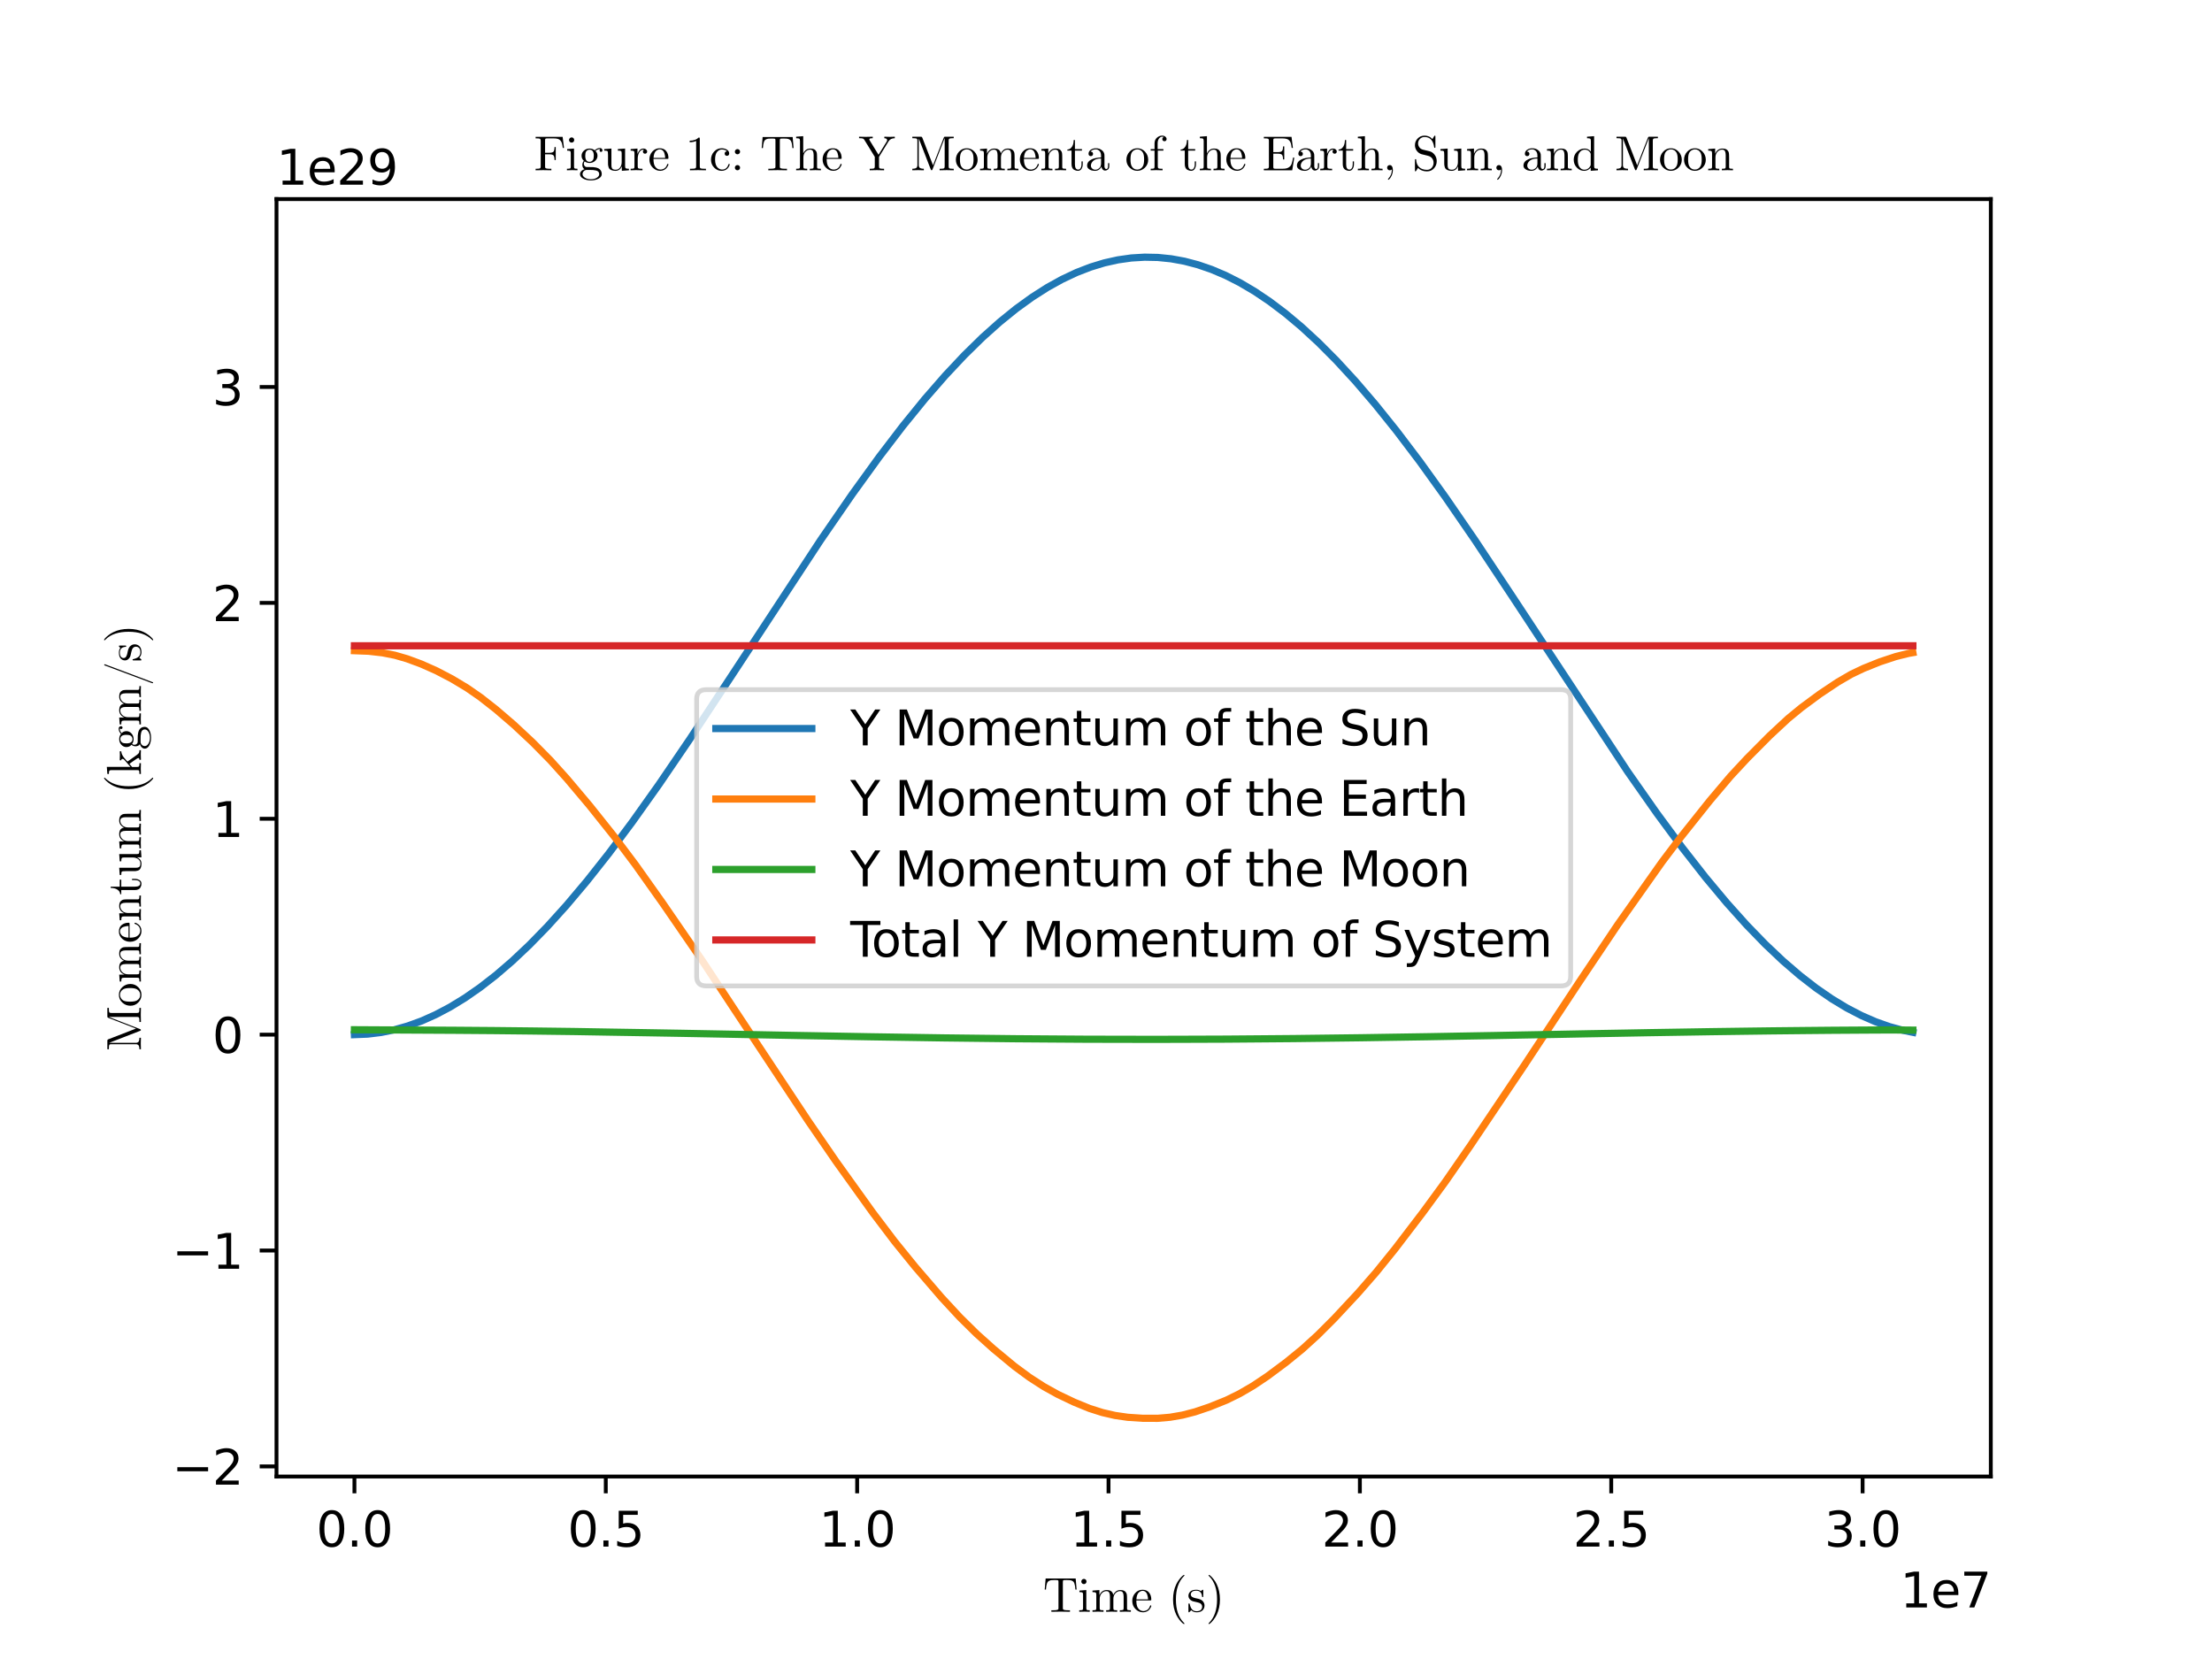<?xml version="1.0" encoding="utf-8" standalone="no"?>
<!DOCTYPE svg PUBLIC "-//W3C//DTD SVG 1.1//EN"
  "http://www.w3.org/Graphics/SVG/1.1/DTD/svg11.dtd">
<svg xmlns:xlink="http://www.w3.org/1999/xlink" width="460.8pt" height="345.6pt" viewBox="0 0 460.8 345.6" xmlns="http://www.w3.org/2000/svg" version="1.1">
 <defs>
  <style type="text/css">*{stroke-linejoin: round; stroke-linecap: butt}</style>
 </defs>
 <g id="figure_1">
  <g id="patch_1">
   <path d="M 0 345.6 
L 460.8 345.6 
L 460.8 0 
L 0 0 
z
" style="fill: #ffffff"/>
  </g>
  <g id="axes_1">
   <g id="patch_2">
    <path d="M 57.6 307.584 
L 414.72 307.584 
L 414.72 41.472 
L 57.6 41.472 
z
" style="fill: #ffffff"/>
   </g>
   <g id="matplotlib.axis_1">
    <g id="xtick_1">
     <g id="line2d_1">
      <defs>
       <path id="me04547df50" d="M 0 0 
L 0 3.5 
" style="stroke: #000000; stroke-width: 0.8"/>
      </defs>
      <g>
       <use xlink:href="#me04547df50" x="73.833" y="307.584" style="stroke: #000000; stroke-width: 0.8"/>
      </g>
     </g>
     <g id="text_1">
      <!-- 0.0 -->
      <g transform="translate(65.881 322.182) scale(0.1 -0.1)">
       <defs>
        <path id="DejaVuSans-30" d="M 2034 4250 
Q 1547 4250 1301 3770 
Q 1056 3291 1056 2328 
Q 1056 1369 1301 889 
Q 1547 409 2034 409 
Q 2525 409 2770 889 
Q 3016 1369 3016 2328 
Q 3016 3291 2770 3770 
Q 2525 4250 2034 4250 
z
M 2034 4750 
Q 2819 4750 3233 4129 
Q 3647 3509 3647 2328 
Q 3647 1150 3233 529 
Q 2819 -91 2034 -91 
Q 1250 -91 836 529 
Q 422 1150 422 2328 
Q 422 3509 836 4129 
Q 1250 4750 2034 4750 
z
" transform="scale(0.016)"/>
        <path id="DejaVuSans-2e" d="M 684 794 
L 1344 794 
L 1344 0 
L 684 0 
L 684 794 
z
" transform="scale(0.016)"/>
       </defs>
       <use xlink:href="#DejaVuSans-30"/>
       <use xlink:href="#DejaVuSans-2e" x="63.623"/>
       <use xlink:href="#DejaVuSans-30" x="95.41"/>
      </g>
     </g>
    </g>
    <g id="xtick_2">
     <g id="line2d_2">
      <g>
       <use xlink:href="#me04547df50" x="126.196" y="307.584" style="stroke: #000000; stroke-width: 0.8"/>
      </g>
     </g>
     <g id="text_2">
      <!-- 0.5 -->
      <g transform="translate(118.245 322.182) scale(0.1 -0.1)">
       <defs>
        <path id="DejaVuSans-35" d="M 691 4666 
L 3169 4666 
L 3169 4134 
L 1269 4134 
L 1269 2991 
Q 1406 3038 1543 3061 
Q 1681 3084 1819 3084 
Q 2600 3084 3056 2656 
Q 3513 2228 3513 1497 
Q 3513 744 3044 326 
Q 2575 -91 1722 -91 
Q 1428 -91 1123 -41 
Q 819 9 494 109 
L 494 744 
Q 775 591 1075 516 
Q 1375 441 1709 441 
Q 2250 441 2565 725 
Q 2881 1009 2881 1497 
Q 2881 1984 2565 2268 
Q 2250 2553 1709 2553 
Q 1456 2553 1204 2497 
Q 953 2441 691 2322 
L 691 4666 
z
" transform="scale(0.016)"/>
       </defs>
       <use xlink:href="#DejaVuSans-30"/>
       <use xlink:href="#DejaVuSans-2e" x="63.623"/>
       <use xlink:href="#DejaVuSans-35" x="95.41"/>
      </g>
     </g>
    </g>
    <g id="xtick_3">
     <g id="line2d_3">
      <g>
       <use xlink:href="#me04547df50" x="178.56" y="307.584" style="stroke: #000000; stroke-width: 0.8"/>
      </g>
     </g>
     <g id="text_3">
      <!-- 1.0 -->
      <g transform="translate(170.608 322.182) scale(0.1 -0.1)">
       <defs>
        <path id="DejaVuSans-31" d="M 794 531 
L 1825 531 
L 1825 4091 
L 703 3866 
L 703 4441 
L 1819 4666 
L 2450 4666 
L 2450 531 
L 3481 531 
L 3481 0 
L 794 0 
L 794 531 
z
" transform="scale(0.016)"/>
       </defs>
       <use xlink:href="#DejaVuSans-31"/>
       <use xlink:href="#DejaVuSans-2e" x="63.623"/>
       <use xlink:href="#DejaVuSans-30" x="95.41"/>
      </g>
     </g>
    </g>
    <g id="xtick_4">
     <g id="line2d_4">
      <g>
       <use xlink:href="#me04547df50" x="230.924" y="307.584" style="stroke: #000000; stroke-width: 0.8"/>
      </g>
     </g>
     <g id="text_4">
      <!-- 1.5 -->
      <g transform="translate(222.972 322.182) scale(0.1 -0.1)">
       <use xlink:href="#DejaVuSans-31"/>
       <use xlink:href="#DejaVuSans-2e" x="63.623"/>
       <use xlink:href="#DejaVuSans-35" x="95.41"/>
      </g>
     </g>
    </g>
    <g id="xtick_5">
     <g id="line2d_5">
      <g>
       <use xlink:href="#me04547df50" x="283.287" y="307.584" style="stroke: #000000; stroke-width: 0.8"/>
      </g>
     </g>
     <g id="text_5">
      <!-- 2.0 -->
      <g transform="translate(275.336 322.182) scale(0.1 -0.1)">
       <defs>
        <path id="DejaVuSans-32" d="M 1228 531 
L 3431 531 
L 3431 0 
L 469 0 
L 469 531 
Q 828 903 1448 1529 
Q 2069 2156 2228 2338 
Q 2531 2678 2651 2914 
Q 2772 3150 2772 3378 
Q 2772 3750 2511 3984 
Q 2250 4219 1831 4219 
Q 1534 4219 1204 4116 
Q 875 4013 500 3803 
L 500 4441 
Q 881 4594 1212 4672 
Q 1544 4750 1819 4750 
Q 2544 4750 2975 4387 
Q 3406 4025 3406 3419 
Q 3406 3131 3298 2873 
Q 3191 2616 2906 2266 
Q 2828 2175 2409 1742 
Q 1991 1309 1228 531 
z
" transform="scale(0.016)"/>
       </defs>
       <use xlink:href="#DejaVuSans-32"/>
       <use xlink:href="#DejaVuSans-2e" x="63.623"/>
       <use xlink:href="#DejaVuSans-30" x="95.41"/>
      </g>
     </g>
    </g>
    <g id="xtick_6">
     <g id="line2d_6">
      <g>
       <use xlink:href="#me04547df50" x="335.651" y="307.584" style="stroke: #000000; stroke-width: 0.8"/>
      </g>
     </g>
     <g id="text_6">
      <!-- 2.5 -->
      <g transform="translate(327.699 322.182) scale(0.1 -0.1)">
       <use xlink:href="#DejaVuSans-32"/>
       <use xlink:href="#DejaVuSans-2e" x="63.623"/>
       <use xlink:href="#DejaVuSans-35" x="95.41"/>
      </g>
     </g>
    </g>
    <g id="xtick_7">
     <g id="line2d_7">
      <g>
       <use xlink:href="#me04547df50" x="388.015" y="307.584" style="stroke: #000000; stroke-width: 0.8"/>
      </g>
     </g>
     <g id="text_7">
      <!-- 3.0 -->
      <g transform="translate(380.063 322.182) scale(0.1 -0.1)">
       <defs>
        <path id="DejaVuSans-33" d="M 2597 2516 
Q 3050 2419 3304 2112 
Q 3559 1806 3559 1356 
Q 3559 666 3084 287 
Q 2609 -91 1734 -91 
Q 1441 -91 1130 -33 
Q 819 25 488 141 
L 488 750 
Q 750 597 1062 519 
Q 1375 441 1716 441 
Q 2309 441 2620 675 
Q 2931 909 2931 1356 
Q 2931 1769 2642 2001 
Q 2353 2234 1838 2234 
L 1294 2234 
L 1294 2753 
L 1863 2753 
Q 2328 2753 2575 2939 
Q 2822 3125 2822 3475 
Q 2822 3834 2567 4026 
Q 2313 4219 1838 4219 
Q 1578 4219 1281 4162 
Q 984 4106 628 3988 
L 628 4550 
Q 988 4650 1302 4700 
Q 1616 4750 1894 4750 
Q 2613 4750 3031 4423 
Q 3450 4097 3450 3541 
Q 3450 3153 3228 2886 
Q 3006 2619 2597 2516 
z
" transform="scale(0.016)"/>
       </defs>
       <use xlink:href="#DejaVuSans-33"/>
       <use xlink:href="#DejaVuSans-2e" x="63.623"/>
       <use xlink:href="#DejaVuSans-30" x="95.41"/>
      </g>
     </g>
    </g>
    <g id="text_8">
     <!-- Time (s) -->
     <g transform="translate(217.265 335.762) scale(0.1 -0.1)">
      <defs>
       <path id="CMUSerif-Roman-54" d="M 230 2893 
L 352 4333 
L 4262 4333 
L 4384 2893 
L 4224 2893 
Q 4198 3181 4176 3347 
Q 4154 3514 4099 3670 
Q 4045 3827 3977 3904 
Q 3910 3981 3782 4041 
Q 3654 4102 3488 4118 
Q 3322 4134 3072 4134 
Q 2778 4134 2707 4122 
Q 2630 4102 2611 4048 
Q 2592 3994 2592 3878 
L 2592 506 
Q 2592 378 2617 326 
Q 2643 275 2790 236 
Q 2938 198 3264 198 
L 3520 198 
L 3520 0 
Q 3258 19 2304 19 
Q 1357 19 1094 0 
L 1094 198 
L 1350 198 
Q 1677 198 1824 236 
Q 1971 275 1996 326 
Q 2022 378 2022 506 
L 2022 3878 
Q 2022 3968 2016 4006 
Q 2010 4045 1981 4077 
Q 1952 4109 1888 4121 
Q 1824 4134 1542 4134 
Q 1293 4134 1126 4118 
Q 960 4102 832 4041 
Q 704 3981 637 3904 
Q 570 3827 515 3670 
Q 461 3514 438 3347 
Q 416 3181 390 2893 
L 230 2893 
z
" transform="scale(0.016)"/>
       <path id="CMUSerif-Roman-69" d="M 211 0 
L 211 198 
Q 550 198 630 240 
Q 710 282 710 486 
L 710 2208 
Q 710 2445 630 2502 
Q 550 2560 237 2560 
L 237 2758 
L 1133 2829 
L 1133 480 
Q 1133 288 1200 243 
Q 1267 198 1581 198 
L 1581 0 
Q 928 19 915 19 
Q 826 19 211 0 
z
M 480 3942 
Q 480 4070 579 4176 
Q 678 4282 819 4282 
Q 960 4282 1059 4186 
Q 1158 4090 1158 3942 
Q 1158 3795 1059 3699 
Q 960 3603 819 3603 
Q 672 3603 576 3705 
Q 480 3808 480 3942 
z
" transform="scale(0.016)"/>
       <path id="CMUSerif-Roman-6d" d="M 205 0 
L 205 198 
Q 544 198 624 240 
Q 704 282 704 486 
L 704 2202 
Q 704 2438 621 2499 
Q 538 2560 205 2560 
L 205 2758 
L 1107 2829 
L 1107 2157 
Q 1408 2829 2054 2829 
Q 2803 2829 2906 2202 
Q 3014 2445 3244 2637 
Q 3475 2829 3834 2829 
Q 4314 2829 4506 2592 
Q 4646 2432 4675 2253 
Q 4704 2074 4704 1613 
L 4704 390 
Q 4710 256 4812 227 
Q 4915 198 5203 198 
L 5203 0 
Q 4550 19 4486 19 
Q 4435 19 3763 0 
L 3763 198 
Q 4102 198 4182 240 
Q 4262 282 4262 486 
L 4262 1978 
Q 4262 2304 4163 2496 
Q 4064 2688 3789 2688 
Q 3456 2688 3190 2409 
Q 2925 2131 2925 1664 
L 2925 486 
Q 2925 282 3005 240 
Q 3085 198 3424 198 
L 3424 0 
Q 2771 19 2707 19 
Q 2656 19 1984 0 
L 1984 198 
Q 2323 198 2403 240 
Q 2483 282 2483 486 
L 2483 1978 
Q 2483 2304 2384 2496 
Q 2285 2688 2010 2688 
Q 1677 2688 1411 2409 
Q 1146 2131 1146 1664 
L 1146 486 
Q 1146 282 1226 240 
Q 1306 198 1645 198 
L 1645 0 
Q 992 19 928 19 
Q 877 19 205 0 
z
" transform="scale(0.016)"/>
       <path id="CMUSerif-Roman-65" d="M 179 1408 
Q 179 2010 566 2438 
Q 954 2867 1510 2867 
Q 2074 2867 2365 2502 
Q 2656 2138 2656 1613 
Q 2656 1517 2630 1497 
Q 2605 1478 2496 1478 
L 710 1478 
Q 710 826 902 518 
Q 1171 90 1626 90 
Q 1690 90 1763 102 
Q 1837 115 1990 169 
Q 2144 224 2278 371 
Q 2413 518 2490 749 
Q 2509 838 2573 838 
Q 2656 838 2656 762 
Q 2656 704 2595 579 
Q 2534 454 2419 304 
Q 2304 154 2080 42 
Q 1856 -70 1587 -70 
Q 1024 -70 601 355 
Q 179 781 179 1408 
z
M 717 1613 
L 2234 1613 
Q 2234 1747 2211 1897 
Q 2189 2048 2121 2256 
Q 2054 2464 1897 2595 
Q 1741 2726 1510 2726 
Q 1408 2726 1296 2681 
Q 1184 2637 1049 2531 
Q 915 2426 822 2186 
Q 730 1946 717 1613 
z
" transform="scale(0.016)"/>
       <path id="CMUSerif-Roman-20" transform="scale(0.016)"/>
       <path id="CMUSerif-Roman-28" d="M 634 1600 
Q 634 2682 1037 3552 
Q 1210 3917 1450 4224 
Q 1690 4531 1850 4665 
Q 2010 4800 2054 4800 
Q 2118 4800 2118 4736 
Q 2118 4704 2035 4627 
Q 1005 3578 1005 1600 
Q 1005 -384 2010 -1395 
Q 2118 -1504 2118 -1536 
Q 2118 -1600 2054 -1600 
Q 2010 -1600 1856 -1472 
Q 1702 -1344 1465 -1049 
Q 1229 -755 1056 -397 
Q 634 474 634 1600 
z
" transform="scale(0.016)"/>
       <path id="CMUSerif-Roman-73" d="M 211 83 
L 211 928 
Q 211 998 214 1024 
Q 218 1050 237 1069 
Q 256 1088 294 1088 
Q 339 1088 355 1069 
Q 371 1050 384 979 
Q 480 538 688 304 
Q 896 70 1274 70 
Q 1632 70 1814 230 
Q 1997 390 1997 653 
Q 1997 1120 1331 1242 
Q 947 1318 787 1369 
Q 627 1421 486 1536 
Q 211 1760 211 2080 
Q 211 2400 454 2633 
Q 698 2867 1235 2867 
Q 1594 2867 1837 2688 
Q 1907 2746 1946 2790 
Q 2029 2867 2074 2867 
Q 2125 2867 2134 2835 
Q 2144 2803 2144 2714 
L 2144 2067 
Q 2144 1997 2141 1971 
Q 2138 1946 2118 1930 
Q 2099 1914 2061 1914 
Q 1990 1914 1984 1971 
Q 1933 2746 1235 2746 
Q 858 2746 688 2602 
Q 518 2458 518 2259 
Q 518 2150 569 2067 
Q 621 1984 688 1936 
Q 755 1888 880 1843 
Q 1005 1798 1081 1782 
Q 1158 1766 1306 1734 
Q 1818 1638 2035 1427 
Q 2304 1158 2304 819 
Q 2304 442 2048 186 
Q 1792 -70 1274 -70 
Q 858 -70 570 205 
Q 531 166 502 134 
Q 474 102 464 89 
Q 454 77 451 70 
Q 448 64 442 58 
Q 314 -70 282 -70 
Q 230 -70 220 -38 
Q 211 -6 211 83 
z
" transform="scale(0.016)"/>
       <path id="CMUSerif-Roman-29" d="M 365 -1536 
Q 365 -1504 448 -1427 
Q 1478 -378 1478 1600 
Q 1478 3584 486 4589 
Q 365 4704 365 4736 
Q 365 4800 429 4800 
Q 474 4800 627 4672 
Q 781 4544 1017 4249 
Q 1254 3955 1427 3597 
Q 1850 2726 1850 1600 
Q 1850 518 1446 -352 
Q 1274 -717 1034 -1024 
Q 794 -1331 634 -1465 
Q 474 -1600 429 -1600 
Q 365 -1600 365 -1536 
z
" transform="scale(0.016)"/>
      </defs>
      <use xlink:href="#CMUSerif-Roman-54"/>
      <use xlink:href="#CMUSerif-Roman-69" x="72.2"/>
      <use xlink:href="#CMUSerif-Roman-6d" x="99.9"/>
      <use xlink:href="#CMUSerif-Roman-65" x="183.2"/>
      <use xlink:href="#CMUSerif-Roman-20" x="227.6"/>
      <use xlink:href="#CMUSerif-Roman-28" x="260.9"/>
      <use xlink:href="#CMUSerif-Roman-73" x="299.7"/>
      <use xlink:href="#CMUSerif-Roman-29" x="339.1"/>
     </g>
    </g>
    <g id="text_9">
     <!-- 1e7 -->
     <g transform="translate(395.842 334.861) scale(0.1 -0.1)">
      <defs>
       <path id="DejaVuSans-65" d="M 3597 1894 
L 3597 1613 
L 953 1613 
Q 991 1019 1311 708 
Q 1631 397 2203 397 
Q 2534 397 2845 478 
Q 3156 559 3463 722 
L 3463 178 
Q 3153 47 2828 -22 
Q 2503 -91 2169 -91 
Q 1331 -91 842 396 
Q 353 884 353 1716 
Q 353 2575 817 3079 
Q 1281 3584 2069 3584 
Q 2775 3584 3186 3129 
Q 3597 2675 3597 1894 
z
M 3022 2063 
Q 3016 2534 2758 2815 
Q 2500 3097 2075 3097 
Q 1594 3097 1305 2825 
Q 1016 2553 972 2059 
L 3022 2063 
z
" transform="scale(0.016)"/>
       <path id="DejaVuSans-37" d="M 525 4666 
L 3525 4666 
L 3525 4397 
L 1831 0 
L 1172 0 
L 2766 4134 
L 525 4134 
L 525 4666 
z
" transform="scale(0.016)"/>
      </defs>
      <use xlink:href="#DejaVuSans-31"/>
      <use xlink:href="#DejaVuSans-65" x="63.623"/>
      <use xlink:href="#DejaVuSans-37" x="125.146"/>
     </g>
    </g>
   </g>
   <g id="matplotlib.axis_2">
    <g id="ytick_1">
     <g id="line2d_8">
      <defs>
       <path id="m151d574f1a" d="M 0 0 
L -3.5 0 
" style="stroke: #000000; stroke-width: 0.8"/>
      </defs>
      <g>
       <use xlink:href="#m151d574f1a" x="57.6" y="305.479" style="stroke: #000000; stroke-width: 0.8"/>
      </g>
     </g>
     <g id="text_10">
      <!-- −2 -->
      <g transform="translate(35.858 309.278) scale(0.1 -0.1)">
       <defs>
        <path id="DejaVuSans-2212" d="M 678 2272 
L 4684 2272 
L 4684 1741 
L 678 1741 
L 678 2272 
z
" transform="scale(0.016)"/>
       </defs>
       <use xlink:href="#DejaVuSans-2212"/>
       <use xlink:href="#DejaVuSans-32" x="83.789"/>
      </g>
     </g>
    </g>
    <g id="ytick_2">
     <g id="line2d_9">
      <g>
       <use xlink:href="#m151d574f1a" x="57.6" y="260.506" style="stroke: #000000; stroke-width: 0.8"/>
      </g>
     </g>
     <g id="text_11">
      <!-- −1 -->
      <g transform="translate(35.858 264.305) scale(0.1 -0.1)">
       <use xlink:href="#DejaVuSans-2212"/>
       <use xlink:href="#DejaVuSans-31" x="83.789"/>
      </g>
     </g>
    </g>
    <g id="ytick_3">
     <g id="line2d_10">
      <g>
       <use xlink:href="#m151d574f1a" x="57.6" y="215.533" style="stroke: #000000; stroke-width: 0.8"/>
      </g>
     </g>
     <g id="text_12">
      <!-- 0 -->
      <g transform="translate(44.237 219.333) scale(0.1 -0.1)">
       <use xlink:href="#DejaVuSans-30"/>
      </g>
     </g>
    </g>
    <g id="ytick_4">
     <g id="line2d_11">
      <g>
       <use xlink:href="#m151d574f1a" x="57.6" y="170.56" style="stroke: #000000; stroke-width: 0.8"/>
      </g>
     </g>
     <g id="text_13">
      <!-- 1 -->
      <g transform="translate(44.237 174.36) scale(0.1 -0.1)">
       <use xlink:href="#DejaVuSans-31"/>
      </g>
     </g>
    </g>
    <g id="ytick_5">
     <g id="line2d_12">
      <g>
       <use xlink:href="#m151d574f1a" x="57.6" y="125.587" style="stroke: #000000; stroke-width: 0.8"/>
      </g>
     </g>
     <g id="text_14">
      <!-- 2 -->
      <g transform="translate(44.237 129.387) scale(0.1 -0.1)">
       <use xlink:href="#DejaVuSans-32"/>
      </g>
     </g>
    </g>
    <g id="ytick_6">
     <g id="line2d_13">
      <g>
       <use xlink:href="#m151d574f1a" x="57.6" y="80.615" style="stroke: #000000; stroke-width: 0.8"/>
      </g>
     </g>
     <g id="text_15">
      <!-- 3 -->
      <g transform="translate(44.237 84.414) scale(0.1 -0.1)">
       <use xlink:href="#DejaVuSans-33"/>
      </g>
     </g>
    </g>
    <g id="text_16">
     <!-- Momentum (kgm/s) -->
     <g transform="translate(29.358 218.962) rotate(-90) scale(0.1 -0.1)">
      <defs>
       <path id="CMUSerif-Roman-4d" d="M 237 0 
L 237 198 
Q 467 198 614 243 
Q 762 288 816 374 
Q 870 461 883 518 
Q 896 576 896 672 
L 896 3872 
Q 896 4058 816 4115 
Q 736 4173 390 4173 
L 237 4173 
L 237 4371 
L 1318 4371 
Q 1434 4371 1466 4352 
Q 1498 4333 1542 4230 
L 2931 646 
L 4333 4250 
Q 4365 4339 4393 4355 
Q 4422 4371 4544 4371 
L 5626 4371 
L 5626 4173 
L 5472 4173 
Q 5126 4173 5046 4115 
Q 4966 4058 4966 3872 
L 4966 499 
Q 4966 314 5046 256 
Q 5126 198 5472 198 
L 5626 198 
L 5626 0 
Q 5389 19 4710 19 
Q 4026 19 3789 0 
L 3789 198 
L 3942 198 
Q 4288 198 4368 256 
Q 4448 314 4448 499 
L 4448 4173 
L 4442 4173 
L 2867 122 
Q 2822 0 2752 0 
Q 2675 0 2624 141 
L 1082 4122 
L 1075 4122 
L 1075 672 
Q 1075 576 1088 518 
Q 1101 461 1155 374 
Q 1210 288 1357 243 
Q 1504 198 1734 198 
L 1734 0 
Q 1062 19 985 19 
Q 909 19 237 0 
z
" transform="scale(0.016)"/>
       <path id="CMUSerif-Roman-6f" d="M 601 346 
Q 179 762 179 1370 
Q 179 1978 592 2422 
Q 1005 2867 1600 2867 
Q 2182 2867 2598 2425 
Q 3014 1984 3014 1370 
Q 3014 768 2595 349 
Q 2176 -70 1594 -70 
Q 1024 -70 601 346 
z
M 710 1421 
Q 710 800 870 518 
Q 1120 90 1600 90 
Q 1837 90 2035 218 
Q 2234 346 2342 563 
Q 2483 845 2483 1421 
Q 2483 2035 2317 2310 
Q 2067 2726 1594 2726 
Q 1389 2726 1187 2617 
Q 986 2509 864 2298 
Q 710 2016 710 1421 
z
" transform="scale(0.016)"/>
       <path id="CMUSerif-Roman-6e" d="M 205 0 
L 205 198 
Q 544 198 624 240 
Q 704 282 704 486 
L 704 2202 
Q 704 2438 621 2499 
Q 538 2560 205 2560 
L 205 2758 
L 1107 2829 
L 1107 2157 
Q 1408 2829 2054 2829 
Q 2534 2829 2726 2592 
Q 2867 2432 2896 2253 
Q 2925 2074 2925 1613 
L 2925 390 
Q 2931 256 3033 227 
Q 3136 198 3424 198 
L 3424 0 
Q 2771 19 2707 19 
Q 2656 19 1984 0 
L 1984 198 
Q 2323 198 2403 240 
Q 2483 282 2483 486 
L 2483 1978 
Q 2483 2304 2384 2496 
Q 2285 2688 2010 2688 
Q 1677 2688 1411 2409 
Q 1146 2131 1146 1664 
L 1146 486 
Q 1146 282 1226 240 
Q 1306 198 1645 198 
L 1645 0 
Q 992 19 928 19 
Q 877 19 205 0 
z
" transform="scale(0.016)"/>
       <path id="CMUSerif-Roman-74" d="M 122 2560 
L 122 2701 
Q 416 2714 611 2922 
Q 806 3130 873 3386 
Q 941 3642 947 3936 
L 1107 3936 
L 1107 2758 
L 2022 2758 
L 2022 2560 
L 1107 2560 
L 1107 781 
Q 1107 90 1536 90 
Q 1722 90 1843 278 
Q 1965 467 1965 806 
L 1965 1158 
L 2125 1158 
L 2125 794 
Q 2125 448 1965 189 
Q 1805 -70 1491 -70 
Q 1376 -70 1261 -41 
Q 1146 -13 998 64 
Q 851 141 758 329 
Q 666 518 666 794 
L 666 2560 
L 122 2560 
z
" transform="scale(0.016)"/>
       <path id="CMUSerif-Roman-75" d="M 205 2560 
L 205 2758 
L 1146 2829 
L 1146 704 
Q 1146 550 1158 460 
Q 1171 371 1222 268 
Q 1274 166 1395 118 
Q 1517 70 1709 70 
Q 2054 70 2268 355 
Q 2483 640 2483 1062 
L 2483 2202 
Q 2483 2438 2400 2499 
Q 2317 2560 1984 2560 
L 1984 2758 
L 2925 2829 
L 2925 557 
Q 2925 320 3008 259 
Q 3091 198 3424 198 
L 3424 0 
L 2502 -70 
L 2502 506 
Q 2234 -70 1677 -70 
Q 1395 -70 1203 0 
Q 1011 70 915 160 
Q 819 250 768 422 
Q 717 595 710 700 
Q 704 806 704 1011 
L 704 1971 
Q 704 2406 640 2483 
Q 576 2560 205 2560 
z
" transform="scale(0.016)"/>
       <path id="CMUSerif-Roman-6b" d="M 179 0 
L 179 198 
Q 518 198 598 240 
Q 678 282 678 486 
L 678 3814 
Q 678 4051 595 4112 
Q 512 4173 179 4173 
L 179 4371 
L 1101 4442 
L 1101 1370 
L 2003 2150 
Q 2144 2272 2144 2400 
Q 2144 2547 1958 2560 
L 1958 2758 
Q 2227 2739 2675 2739 
Q 2938 2739 3123 2758 
L 3123 2560 
Q 2720 2541 2317 2214 
Q 2227 2144 2012 1958 
Q 1798 1773 1798 1754 
Q 1798 1747 1804 1731 
Q 1811 1715 1824 1702 
Q 1837 1690 1837 1683 
L 2650 538 
Q 2816 307 2937 252 
Q 3059 198 3270 198 
L 3270 0 
Q 2995 19 2714 19 
Q 2560 19 2022 0 
L 2022 198 
Q 2253 198 2253 346 
Q 2253 448 1734 1165 
Q 1696 1216 1613 1325 
Q 1536 1440 1491 1498 
L 1082 1146 
L 1082 486 
Q 1082 282 1162 240 
Q 1242 198 1581 198 
L 1581 0 
Q 1197 19 877 19 
Q 813 19 179 0 
z
" transform="scale(0.016)"/>
       <path id="CMUSerif-Roman-67" d="M 179 -506 
Q 179 -301 336 -121 
Q 493 58 768 134 
Q 486 314 486 704 
Q 486 1005 685 1235 
Q 384 1485 384 1894 
Q 384 2272 685 2550 
Q 986 2829 1421 2829 
Q 1805 2829 2099 2598 
Q 2406 2899 2778 2899 
Q 2944 2899 3024 2796 
Q 3104 2694 3104 2586 
Q 3104 2490 3043 2442 
Q 2982 2394 2918 2394 
Q 2842 2394 2787 2445 
Q 2733 2496 2733 2579 
Q 2733 2714 2835 2752 
Q 2816 2758 2771 2758 
Q 2458 2758 2195 2509 
Q 2458 2266 2458 1888 
Q 2458 1510 2157 1232 
Q 1856 954 1421 954 
Q 1062 954 787 1152 
Q 678 1024 678 851 
Q 678 691 774 566 
Q 870 442 1018 422 
Q 1062 416 1498 416 
Q 1754 416 1894 409 
Q 2035 403 2236 361 
Q 2438 320 2598 237 
Q 3014 6 3014 -493 
Q 3014 -858 2595 -1088 
Q 2176 -1318 1594 -1318 
Q 1005 -1318 592 -1084 
Q 179 -851 179 -506 
z
M 512 -506 
Q 512 -768 822 -969 
Q 1133 -1171 1600 -1171 
Q 2061 -1171 2371 -972 
Q 2682 -774 2682 -506 
Q 2682 -314 2573 -192 
Q 2464 -70 2240 -22 
Q 2016 26 1859 35 
Q 1702 45 1414 45 
L 1037 45 
Q 819 32 665 -128 
Q 512 -288 512 -506 
z
M 864 1888 
Q 864 1101 1421 1101 
Q 1702 1101 1875 1357 
Q 1978 1530 1978 1894 
Q 1978 2682 1421 2682 
Q 1139 2682 966 2426 
Q 864 2253 864 1888 
z
" transform="scale(0.016)"/>
       <path id="CMUSerif-Roman-2f" d="M 365 -1510 
Q 365 -1478 390 -1408 
L 2650 4627 
Q 2650 4634 2666 4669 
Q 2682 4704 2691 4726 
Q 2701 4749 2720 4768 
Q 2739 4787 2765 4787 
Q 2829 4787 2829 4710 
Q 2829 4704 2810 4627 
L 544 -1414 
Q 506 -1523 483 -1555 
Q 461 -1587 422 -1587 
Q 365 -1587 365 -1510 
z
" transform="scale(0.016)"/>
      </defs>
      <use xlink:href="#CMUSerif-Roman-4d"/>
      <use xlink:href="#CMUSerif-Roman-6f" x="91.6"/>
      <use xlink:href="#CMUSerif-Roman-6d" x="141.6"/>
      <use xlink:href="#CMUSerif-Roman-65" x="224.9"/>
      <use xlink:href="#CMUSerif-Roman-6e" x="269.3"/>
      <use xlink:href="#CMUSerif-Roman-74" x="324.8"/>
      <use xlink:href="#CMUSerif-Roman-75" x="363.6"/>
      <use xlink:href="#CMUSerif-Roman-6d" x="419.1"/>
      <use xlink:href="#CMUSerif-Roman-20" x="502.4"/>
      <use xlink:href="#CMUSerif-Roman-28" x="535.7"/>
      <use xlink:href="#CMUSerif-Roman-6b" x="574.5"/>
      <use xlink:href="#CMUSerif-Roman-67" x="627.2"/>
      <use xlink:href="#CMUSerif-Roman-6d" x="677.2"/>
      <use xlink:href="#CMUSerif-Roman-2f" x="760.5"/>
      <use xlink:href="#CMUSerif-Roman-73" x="810.5"/>
      <use xlink:href="#CMUSerif-Roman-29" x="849.9"/>
     </g>
    </g>
    <g id="text_17">
     <!-- 1e29 -->
     <g transform="translate(57.6 38.472) scale(0.1 -0.1)">
      <defs>
       <path id="DejaVuSans-39" d="M 703 97 
L 703 672 
Q 941 559 1184 500 
Q 1428 441 1663 441 
Q 2288 441 2617 861 
Q 2947 1281 2994 2138 
Q 2813 1869 2534 1725 
Q 2256 1581 1919 1581 
Q 1219 1581 811 2004 
Q 403 2428 403 3163 
Q 403 3881 828 4315 
Q 1253 4750 1959 4750 
Q 2769 4750 3195 4129 
Q 3622 3509 3622 2328 
Q 3622 1225 3098 567 
Q 2575 -91 1691 -91 
Q 1453 -91 1209 -44 
Q 966 3 703 97 
z
M 1959 2075 
Q 2384 2075 2632 2365 
Q 2881 2656 2881 3163 
Q 2881 3666 2632 3958 
Q 2384 4250 1959 4250 
Q 1534 4250 1286 3958 
Q 1038 3666 1038 3163 
Q 1038 2656 1286 2365 
Q 1534 2075 1959 2075 
z
" transform="scale(0.016)"/>
      </defs>
      <use xlink:href="#DejaVuSans-31"/>
      <use xlink:href="#DejaVuSans-65" x="63.623"/>
      <use xlink:href="#DejaVuSans-32" x="125.146"/>
      <use xlink:href="#DejaVuSans-39" x="188.77"/>
     </g>
    </g>
   </g>
   <g id="line2d_14">
    <path d="M 73.833 215.533 
L 76.589 215.422 
L 79.352 215.087 
L 82.134 214.526 
L 84.949 213.73 
L 87.812 212.688 
L 90.734 211.385 
L 93.728 209.806 
L 96.805 207.927 
L 99.984 205.724 
L 103.276 203.168 
L 106.701 200.223 
L 110.282 196.847 
L 114.041 192.993 
L 118.012 188.598 
L 122.239 183.582 
L 126.781 177.841 
L 131.738 171.209 
L 137.277 163.416 
L 143.754 153.906 
L 152.341 140.87 
L 170.963 112.496 
L 177.553 102.935 
L 183.134 95.221 
L 188.118 88.703 
L 192.679 83.096 
L 196.922 78.227 
L 200.906 73.988 
L 204.678 70.293 
L 208.269 67.083 
L 211.707 64.302 
L 215.009 61.915 
L 218.194 59.882 
L 221.278 58.174 
L 224.278 56.764 
L 227.203 55.633 
L 230.069 54.761 
L 232.891 54.133 
L 235.676 53.741 
L 238.442 53.575 
L 241.199 53.632 
L 243.961 53.911 
L 246.74 54.417 
L 249.549 55.155 
L 252.399 56.135 
L 255.305 57.37 
L 258.279 58.879 
L 261.337 60.682 
L 264.489 62.801 
L 267.752 65.266 
L 271.145 68.112 
L 274.684 71.374 
L 278.394 75.101 
L 282.31 79.354 
L 286.465 84.202 
L 290.919 89.746 
L 295.757 96.13 
L 301.12 103.585 
L 307.292 112.558 
L 315.071 124.284 
L 339.069 160.737 
L 345.179 169.447 
L 350.49 176.641 
L 355.289 182.773 
L 359.711 188.069 
L 363.84 192.675 
L 367.733 196.689 
L 371.424 200.182 
L 374.947 203.213 
L 378.323 205.829 
L 381.573 208.07 
L 384.712 209.968 
L 387.757 211.552 
L 390.722 212.846 
L 393.617 213.87 
L 396.461 214.641 
L 398.487 215.048 
L 398.487 215.048 
" clip-path="url(#pe3d77324fe)" style="fill: none; stroke: #1f77b4; stroke-width: 1.5; stroke-linecap: square"/>
   </g>
   <g id="line2d_15">
    <path d="M 73.833 135.551 
L 76.781 135.662 
L 79.689 135.993 
L 82.283 136.505 
L 84.809 137.237 
L 87.78 138.338 
L 90.926 139.74 
L 94.146 141.422 
L 97.299 143.316 
L 100.084 145.246 
L 103.298 147.764 
L 107.048 150.986 
L 110.963 154.645 
L 114.665 158.401 
L 118.09 162.206 
L 122.774 167.765 
L 127.962 174.268 
L 132.339 180.086 
L 137.971 188.024 
L 146.299 200.133 
L 153.045 210.372 
L 168.333 233.458 
L 174.157 241.932 
L 181.865 252.678 
L 186.39 258.651 
L 190.643 263.898 
L 196.172 270.325 
L 199.929 274.381 
L 203.425 277.831 
L 206.961 281.005 
L 211.327 284.619 
L 214.454 286.925 
L 217.424 288.842 
L 220.349 290.467 
L 223.778 292.101 
L 226.969 293.405 
L 229.654 294.26 
L 232.29 294.867 
L 234.936 295.248 
L 238.011 295.453 
L 241.16 295.459 
L 243.741 295.239 
L 246.322 294.794 
L 248.964 294.111 
L 251.99 293.086 
L 255.48 291.681 
L 258.23 290.329 
L 261.045 288.693 
L 264.019 286.702 
L 267.953 283.77 
L 271.314 281.028 
L 274.505 278.125 
L 277.933 274.699 
L 282.891 269.381 
L 286.667 265.049 
L 290.592 260.194 
L 296.393 252.598 
L 301.114 246.15 
L 306.272 238.697 
L 317.561 221.897 
L 328.927 204.671 
L 337.007 192.627 
L 346.257 179.534 
L 350.133 174.397 
L 356.188 166.804 
L 360.516 161.688 
L 363.98 157.966 
L 368.707 153.212 
L 372.486 149.703 
L 375.297 147.396 
L 379.079 144.602 
L 382.8 142.116 
L 385.637 140.466 
L 388.215 139.238 
L 391.618 137.871 
L 394.916 136.778 
L 397.568 136.117 
L 398.487 135.957 
L 398.487 135.957 
" clip-path="url(#pe3d77324fe)" style="fill: none; stroke: #ff7f0e; stroke-width: 1.5; stroke-linecap: square"/>
   </g>
   <g id="line2d_16">
    <path d="M 73.833 214.515 
L 94.838 214.627 
L 102.828 214.688 
L 110.392 214.768 
L 119.57 214.884 
L 127.005 215.009 
L 134.907 215.136 
L 142.351 215.263 
L 150.902 215.421 
L 158.298 215.562 
L 166.106 215.71 
L 173.632 215.841 
L 181.456 215.981 
L 189.01 216.097 
L 196.494 216.212 
L 204.097 216.3 
L 211.441 216.385 
L 218.989 216.439 
L 226.222 216.488 
L 233.637 216.504 
L 240.855 216.516 
L 248.072 216.495 
L 255.305 216.47 
L 262.291 216.414 
L 269.564 216.354 
L 276.31 216.271 
L 283.618 216.182 
L 290.14 216.079 
L 297.465 215.967 
L 303.782 215.852 
L 311.103 215.725 
L 317.242 215.606 
L 324.528 215.475 
L 330.514 215.358 
L 337.751 215.231 
L 343.601 215.124 
L 350.766 215.009 
L 356.493 214.917 
L 363.58 214.821 
L 369.187 214.748 
L 376.196 214.677 
L 381.683 214.626 
L 388.602 214.582 
L 393.971 214.555 
L 398.487 214.595 
L 398.487 214.595 
" clip-path="url(#pe3d77324fe)" style="fill: none; stroke: #2ca02c; stroke-width: 1.5; stroke-linecap: square"/>
   </g>
   <g id="line2d_17">
    <path d="M 73.833 134.533 
L 398.487 134.533 
L 398.487 134.533 
" clip-path="url(#pe3d77324fe)" style="fill: none; stroke: #d62728; stroke-width: 1.5; stroke-linecap: square"/>
   </g>
   <g id="patch_3">
    <path d="M 57.6 307.584 
L 57.6 41.472 
" style="fill: none; stroke: #000000; stroke-width: 0.8; stroke-linejoin: miter; stroke-linecap: square"/>
   </g>
   <g id="patch_4">
    <path d="M 414.72 307.584 
L 414.72 41.472 
" style="fill: none; stroke: #000000; stroke-width: 0.8; stroke-linejoin: miter; stroke-linecap: square"/>
   </g>
   <g id="patch_5">
    <path d="M 57.6 307.584 
L 414.72 307.584 
" style="fill: none; stroke: #000000; stroke-width: 0.8; stroke-linejoin: miter; stroke-linecap: square"/>
   </g>
   <g id="patch_6">
    <path d="M 57.6 41.472 
L 414.72 41.472 
" style="fill: none; stroke: #000000; stroke-width: 0.8; stroke-linejoin: miter; stroke-linecap: square"/>
   </g>
   <g id="text_18">
    <!-- Figure 1c: The Y Momenta of the Earth, Sun, and Moon -->
    <g transform="translate(111.246 35.472) scale(0.1 -0.1)">
     <defs>
      <path id="CMUSerif-Roman-46" d="M 211 0 
L 211 198 
L 365 198 
Q 710 198 790 256 
Q 870 314 870 499 
L 870 3853 
Q 870 4038 790 4096 
Q 710 4154 365 4154 
L 211 4154 
L 211 4352 
L 3725 4352 
L 3904 2912 
L 3744 2912 
Q 3699 3277 3641 3485 
Q 3584 3693 3453 3859 
Q 3322 4026 3101 4090 
Q 2880 4154 2522 4154 
L 1754 4154 
Q 1536 4154 1488 4109 
Q 1440 4064 1440 3898 
L 1440 2278 
L 1990 2278 
Q 2426 2278 2547 2435 
Q 2669 2592 2669 3027 
L 2829 3027 
L 2829 1331 
L 2669 1331 
Q 2669 1773 2547 1926 
Q 2426 2080 1990 2080 
L 1440 2080 
L 1440 506 
Q 1440 371 1462 320 
Q 1485 269 1619 233 
Q 1754 198 2048 198 
L 2259 198 
L 2259 0 
Q 2029 19 1184 19 
Q 435 19 211 0 
z
" transform="scale(0.016)"/>
      <path id="CMUSerif-Roman-72" d="M 179 0 
L 179 198 
Q 518 198 598 240 
Q 678 282 678 486 
L 678 2202 
Q 678 2438 595 2499 
Q 512 2560 179 2560 
L 179 2758 
L 1069 2829 
L 1069 2125 
Q 1158 2400 1350 2614 
Q 1542 2829 1856 2829 
Q 2061 2829 2195 2713 
Q 2330 2598 2330 2438 
Q 2330 2298 2243 2227 
Q 2157 2157 2054 2157 
Q 1939 2157 1859 2230 
Q 1779 2304 1779 2432 
Q 1779 2509 1814 2569 
Q 1850 2630 1878 2652 
Q 1907 2675 1926 2682 
Q 1914 2688 1856 2688 
Q 1504 2688 1302 2336 
Q 1101 1984 1101 1485 
L 1101 499 
Q 1101 314 1177 256 
Q 1254 198 1587 198 
L 1722 198 
L 1722 0 
Q 1466 19 909 19 
Q 832 19 710 16 
Q 589 13 429 6 
Q 269 0 179 0 
z
" transform="scale(0.016)"/>
      <path id="CMUSerif-Roman-31" d="M 570 3654 
L 570 3853 
Q 1338 3853 1734 4262 
Q 1843 4262 1862 4236 
Q 1882 4211 1882 4096 
L 1882 506 
Q 1882 314 1974 256 
Q 2067 198 2477 198 
L 2682 198 
L 2682 0 
Q 2458 19 1645 19 
Q 832 19 608 0 
L 608 198 
L 813 198 
Q 1216 198 1312 256 
Q 1408 314 1408 506 
L 1408 3821 
Q 1075 3654 570 3654 
z
" transform="scale(0.016)"/>
      <path id="CMUSerif-Roman-63" d="M 624 352 
Q 218 774 218 1382 
Q 218 1990 618 2428 
Q 1018 2867 1606 2867 
Q 1997 2867 2291 2681 
Q 2586 2496 2586 2182 
Q 2586 2042 2502 1962 
Q 2419 1882 2291 1882 
Q 2157 1882 2077 1965 
Q 1997 2048 1997 2176 
Q 1997 2234 2016 2288 
Q 2035 2342 2105 2403 
Q 2176 2464 2298 2470 
Q 2067 2707 1613 2707 
Q 1286 2707 1017 2400 
Q 749 2093 749 1395 
Q 749 1030 838 761 
Q 928 493 1075 355 
Q 1222 218 1366 154 
Q 1510 90 1651 90 
Q 2278 90 2490 762 
Q 2509 826 2573 826 
Q 2656 826 2656 762 
Q 2656 730 2630 650 
Q 2605 570 2528 442 
Q 2451 314 2339 202 
Q 2227 90 2032 10 
Q 1837 -70 1594 -70 
Q 1030 -70 624 352 
z
" transform="scale(0.016)"/>
      <path id="CMUSerif-Roman-3a" d="M 649 2179 
Q 550 2279 550 2419 
Q 550 2560 649 2659 
Q 749 2759 889 2759 
Q 1030 2759 1129 2659 
Q 1229 2560 1229 2419 
Q 1229 2279 1129 2179 
Q 1030 2080 889 2080 
Q 749 2080 649 2179 
z
M 649 99 
Q 550 199 550 339 
Q 550 480 649 579 
Q 749 679 889 679 
Q 1030 679 1129 579 
Q 1229 480 1229 339 
Q 1229 199 1129 99 
Q 1030 0 889 0 
Q 749 0 649 99 
z
" transform="scale(0.016)"/>
      <path id="CMUSerif-Roman-68" d="M 205 0 
L 205 198 
Q 544 198 624 240 
Q 704 282 704 486 
L 704 3814 
Q 704 4051 621 4112 
Q 538 4173 205 4173 
L 205 4371 
L 1126 4442 
L 1126 2214 
L 1133 2214 
Q 1235 2445 1465 2637 
Q 1696 2829 2054 2829 
Q 2534 2829 2726 2592 
Q 2867 2432 2896 2253 
Q 2925 2074 2925 1613 
L 2925 390 
Q 2931 256 3033 227 
Q 3136 198 3424 198 
L 3424 0 
Q 2771 19 2707 19 
Q 2656 19 1984 0 
L 1984 198 
Q 2323 198 2403 240 
Q 2483 282 2483 486 
L 2483 1978 
Q 2483 2304 2384 2496 
Q 2285 2688 2010 2688 
Q 1677 2688 1411 2409 
Q 1146 2131 1146 1664 
L 1146 486 
Q 1146 282 1226 240 
Q 1306 198 1645 198 
L 1645 0 
Q 992 19 928 19 
Q 877 19 205 0 
z
" transform="scale(0.016)"/>
      <path id="CMUSerif-Roman-59" d="M 70 4173 
L 70 4371 
Q 474 4352 902 4352 
Q 1619 4352 1850 4371 
L 1850 4173 
Q 1613 4173 1507 4141 
Q 1402 4109 1402 4013 
Q 1402 3968 1446 3904 
L 2605 2016 
L 3661 3731 
Q 3725 3827 3725 3923 
Q 3725 4032 3635 4102 
Q 3546 4173 3360 4173 
L 3360 4371 
Q 3859 4352 4096 4352 
Q 4429 4352 4723 4371 
L 4723 4173 
Q 4154 4173 3904 3757 
L 2669 1747 
L 2669 512 
Q 2669 314 2749 256 
Q 2829 198 3181 198 
L 3328 198 
L 3328 0 
Q 3098 19 2394 19 
Q 1690 19 1459 0 
L 1459 198 
L 1613 198 
Q 1958 198 2038 256 
Q 2118 314 2118 499 
L 2118 1747 
L 774 3936 
Q 717 4032 672 4073 
Q 627 4115 512 4144 
Q 397 4173 186 4173 
L 70 4173 
z
" transform="scale(0.016)"/>
      <path id="CMUSerif-Roman-61" d="M 269 608 
Q 269 1152 909 1440 
Q 1293 1626 2086 1670 
L 2086 1907 
Q 2086 2304 1878 2515 
Q 1670 2726 1408 2726 
Q 941 2726 717 2432 
Q 909 2426 976 2330 
Q 1043 2234 1043 2138 
Q 1043 2010 963 1926 
Q 883 1843 749 1843 
Q 621 1843 537 1923 
Q 454 2003 454 2144 
Q 454 2458 736 2662 
Q 1018 2867 1421 2867 
Q 1946 2867 2298 2515 
Q 2406 2406 2460 2265 
Q 2515 2125 2521 2032 
Q 2528 1939 2528 1760 
L 2528 480 
Q 2528 442 2541 381 
Q 2554 320 2611 240 
Q 2669 160 2765 160 
Q 2995 160 2995 570 
L 2995 928 
L 3155 928 
L 3155 570 
Q 3155 230 2976 96 
Q 2797 -38 2630 -38 
Q 2419 -38 2284 118 
Q 2150 275 2131 486 
Q 2035 243 1814 86 
Q 1594 -70 1293 -70 
Q 1062 -70 844 -12 
Q 627 45 448 205 
Q 269 365 269 608 
z
M 762 614 
Q 762 378 931 224 
Q 1101 70 1338 70 
Q 1606 70 1846 278 
Q 2086 486 2086 896 
L 2086 1536 
Q 1376 1510 1069 1228 
Q 762 947 762 614 
z
" transform="scale(0.016)"/>
      <path id="CMUSerif-Roman-66" d="M 211 2560 
L 211 2758 
L 717 2758 
L 717 3494 
Q 717 3968 1024 4240 
Q 1331 4512 1709 4512 
Q 1958 4512 2121 4377 
Q 2285 4243 2285 4064 
Q 2285 3942 2211 3862 
Q 2138 3782 2003 3782 
Q 1875 3782 1801 3862 
Q 1728 3942 1728 4058 
Q 1728 4262 1920 4326 
Q 1824 4371 1709 4371 
Q 1478 4371 1299 4134 
Q 1120 3898 1120 3501 
L 1120 2758 
L 1869 2758 
L 1869 2560 
L 1139 2560 
L 1139 499 
Q 1139 314 1216 256 
Q 1293 198 1626 198 
L 1760 198 
L 1760 0 
Q 1504 19 947 19 
Q 870 19 748 16 
Q 627 13 467 6 
Q 307 0 218 0 
L 218 198 
Q 557 198 637 240 
Q 717 282 717 486 
L 717 2560 
L 211 2560 
z
" transform="scale(0.016)"/>
      <path id="CMUSerif-Roman-45" d="M 211 0 
L 211 198 
L 365 198 
Q 710 198 790 256 
Q 870 314 870 499 
L 870 3853 
Q 870 4038 790 4096 
Q 710 4154 365 4154 
L 211 4154 
L 211 4352 
L 3814 4352 
L 3994 2912 
L 3834 2912 
Q 3789 3277 3731 3488 
Q 3674 3699 3536 3862 
Q 3398 4026 3171 4090 
Q 2944 4154 2579 4154 
L 1754 4154 
Q 1536 4154 1488 4109 
Q 1440 4064 1440 3898 
L 1440 2362 
L 2016 2362 
Q 2458 2362 2582 2515 
Q 2707 2669 2707 3110 
L 2867 3110 
L 2867 1414 
L 2707 1414 
Q 2707 1850 2582 2006 
Q 2458 2163 2016 2163 
L 1440 2163 
L 1440 454 
Q 1440 288 1488 243 
Q 1536 198 1754 198 
L 2605 198 
Q 2880 198 3081 233 
Q 3283 269 3424 358 
Q 3565 448 3661 550 
Q 3757 653 3824 838 
Q 3891 1024 3929 1197 
Q 3968 1370 4013 1651 
L 4173 1651 
L 3904 0 
L 211 0 
z
" transform="scale(0.016)"/>
      <path id="CMUSerif-Roman-2c" d="M 640 102 
Q 550 205 550 339 
Q 550 474 640 576 
Q 730 678 890 678 
Q 1082 678 1190 496 
Q 1299 314 1299 6 
Q 1299 -326 1164 -633 
Q 1030 -941 899 -1088 
Q 768 -1235 717 -1235 
Q 653 -1235 653 -1165 
Q 653 -1139 698 -1094 
Q 1158 -602 1158 6 
Q 1158 102 1146 102 
L 1133 90 
Q 1024 0 890 0 
Q 730 0 640 102 
z
" transform="scale(0.016)"/>
      <path id="CMUSerif-Roman-53" d="M 358 13 
L 358 1293 
Q 358 1363 361 1388 
Q 365 1414 384 1433 
Q 403 1453 442 1453 
Q 512 1453 518 1389 
Q 538 755 915 403 
Q 1286 58 1926 58 
Q 2310 58 2547 333 
Q 2784 608 2784 973 
Q 2784 1318 2586 1562 
Q 2502 1670 2396 1740 
Q 2291 1811 2227 1833 
Q 2163 1856 2042 1888 
Q 1248 2080 1197 2099 
Q 819 2227 588 2550 
Q 358 2874 358 3270 
Q 358 3782 720 4147 
Q 1082 4512 1606 4512 
Q 1869 4512 2089 4429 
Q 2310 4346 2400 4272 
Q 2490 4198 2630 4064 
L 2854 4429 
Q 2906 4512 2950 4512 
Q 3002 4512 3011 4483 
Q 3021 4454 3021 4358 
L 3021 3072 
Q 3021 3002 3017 2976 
Q 3014 2950 2995 2934 
Q 2976 2918 2938 2918 
Q 2874 2918 2861 2995 
Q 2682 4333 1613 4333 
Q 1248 4333 1008 4086 
Q 768 3840 768 3494 
Q 768 3213 944 2982 
Q 1120 2752 1414 2682 
L 2234 2483 
Q 2643 2387 2918 2025 
Q 3194 1664 3194 1190 
Q 3194 646 2838 252 
Q 2483 -141 1933 -141 
Q 1536 -141 1229 -9 
Q 922 122 755 307 
Q 627 96 544 -26 
L 525 -58 
Q 474 -141 429 -141 
Q 378 -141 368 -109 
Q 358 -77 358 13 
z
" transform="scale(0.016)"/>
      <path id="CMUSerif-Roman-64" d="M 218 1376 
Q 218 1984 643 2406 
Q 1069 2829 1645 2829 
Q 2131 2829 2451 2432 
L 2451 3814 
Q 2451 4051 2368 4112 
Q 2285 4173 1952 4173 
L 1952 4371 
L 2874 4442 
L 2874 557 
Q 2874 320 2957 259 
Q 3040 198 3373 198 
L 3373 0 
L 2432 -70 
L 2432 352 
Q 2099 -70 1574 -70 
Q 1024 -70 621 352 
Q 218 774 218 1376 
z
M 749 1370 
Q 749 774 934 480 
Q 1190 70 1606 70 
Q 2080 70 2362 518 
Q 2432 627 2432 755 
L 2432 2067 
Q 2432 2195 2362 2304 
Q 2099 2688 1670 2688 
Q 1222 2688 947 2278 
Q 749 1971 749 1370 
z
" transform="scale(0.016)"/>
     </defs>
     <use xlink:href="#CMUSerif-Roman-46"/>
     <use xlink:href="#CMUSerif-Roman-69" x="65.2"/>
     <use xlink:href="#CMUSerif-Roman-67" x="92.9"/>
     <use xlink:href="#CMUSerif-Roman-75" x="142.9"/>
     <use xlink:href="#CMUSerif-Roman-72" x="198.4"/>
     <use xlink:href="#CMUSerif-Roman-65" x="237.5"/>
     <use xlink:href="#CMUSerif-Roman-20" x="281.9"/>
     <use xlink:href="#CMUSerif-Roman-31" x="315.2"/>
     <use xlink:href="#CMUSerif-Roman-63" x="365.2"/>
     <use xlink:href="#CMUSerif-Roman-3a" x="409.6"/>
     <use xlink:href="#CMUSerif-Roman-20" x="437.3"/>
     <use xlink:href="#CMUSerif-Roman-54" x="470.6"/>
     <use xlink:href="#CMUSerif-Roman-68" x="542.8"/>
     <use xlink:href="#CMUSerif-Roman-65" x="598.3"/>
     <use xlink:href="#CMUSerif-Roman-20" x="642.7"/>
     <use xlink:href="#CMUSerif-Roman-59" x="676"/>
     <use xlink:href="#CMUSerif-Roman-20" x="751"/>
     <use xlink:href="#CMUSerif-Roman-4d" x="784.3"/>
     <use xlink:href="#CMUSerif-Roman-6f" x="875.9"/>
     <use xlink:href="#CMUSerif-Roman-6d" x="925.9"/>
     <use xlink:href="#CMUSerif-Roman-65" x="1009.2"/>
     <use xlink:href="#CMUSerif-Roman-6e" x="1053.6"/>
     <use xlink:href="#CMUSerif-Roman-74" x="1109.1"/>
     <use xlink:href="#CMUSerif-Roman-61" x="1147.9"/>
     <use xlink:href="#CMUSerif-Roman-20" x="1197.9"/>
     <use xlink:href="#CMUSerif-Roman-6f" x="1231.2"/>
     <use xlink:href="#CMUSerif-Roman-66" x="1281.2"/>
     <use xlink:href="#CMUSerif-Roman-20" x="1311.7"/>
     <use xlink:href="#CMUSerif-Roman-74" x="1345"/>
     <use xlink:href="#CMUSerif-Roman-68" x="1383.8"/>
     <use xlink:href="#CMUSerif-Roman-65" x="1439.3"/>
     <use xlink:href="#CMUSerif-Roman-20" x="1483.7"/>
     <use xlink:href="#CMUSerif-Roman-45" x="1517"/>
     <use xlink:href="#CMUSerif-Roman-61" x="1585"/>
     <use xlink:href="#CMUSerif-Roman-72" x="1635"/>
     <use xlink:href="#CMUSerif-Roman-74" x="1674.1"/>
     <use xlink:href="#CMUSerif-Roman-68" x="1712.9"/>
     <use xlink:href="#CMUSerif-Roman-2c" x="1768.4"/>
     <use xlink:href="#CMUSerif-Roman-20" x="1796.1"/>
     <use xlink:href="#CMUSerif-Roman-53" x="1829.4"/>
     <use xlink:href="#CMUSerif-Roman-75" x="1884.9"/>
     <use xlink:href="#CMUSerif-Roman-6e" x="1940.4"/>
     <use xlink:href="#CMUSerif-Roman-2c" x="1995.9"/>
     <use xlink:href="#CMUSerif-Roman-20" x="2023.6"/>
     <use xlink:href="#CMUSerif-Roman-61" x="2056.899"/>
     <use xlink:href="#CMUSerif-Roman-6e" x="2106.899"/>
     <use xlink:href="#CMUSerif-Roman-64" x="2162.399"/>
     <use xlink:href="#CMUSerif-Roman-20" x="2217.899"/>
     <use xlink:href="#CMUSerif-Roman-4d" x="2251.199"/>
     <use xlink:href="#CMUSerif-Roman-6f" x="2342.799"/>
     <use xlink:href="#CMUSerif-Roman-6f" x="2392.799"/>
     <use xlink:href="#CMUSerif-Roman-6e" x="2442.799"/>
    </g>
   </g>
   <g id="legend_1">
    <g id="patch_7">
     <path d="M 147.12 205.384 
L 325.2 205.384 
Q 327.2 205.384 327.2 203.384 
L 327.2 145.672 
Q 327.2 143.672 325.2 143.672 
L 147.12 143.672 
Q 145.12 143.672 145.12 145.672 
L 145.12 203.384 
Q 145.12 205.384 147.12 205.384 
z
" style="fill: #ffffff; opacity: 0.8; stroke: #cccccc; stroke-linejoin: miter"/>
    </g>
    <g id="line2d_18">
     <path d="M 149.12 151.77 
L 159.12 151.77 
L 169.12 151.77 
" style="fill: none; stroke: #1f77b4; stroke-width: 1.5; stroke-linecap: square"/>
    </g>
    <g id="text_19">
     <!-- Y Momentum of the Sun -->
     <g transform="translate(177.12 155.27) scale(0.1 -0.1)">
      <defs>
       <path id="DejaVuSans-59" d="M -13 4666 
L 666 4666 
L 1959 2747 
L 3244 4666 
L 3922 4666 
L 2272 2222 
L 2272 0 
L 1638 0 
L 1638 2222 
L -13 4666 
z
" transform="scale(0.016)"/>
       <path id="DejaVuSans-20" transform="scale(0.016)"/>
       <path id="DejaVuSans-4d" d="M 628 4666 
L 1569 4666 
L 2759 1491 
L 3956 4666 
L 4897 4666 
L 4897 0 
L 4281 0 
L 4281 4097 
L 3078 897 
L 2444 897 
L 1241 4097 
L 1241 0 
L 628 0 
L 628 4666 
z
" transform="scale(0.016)"/>
       <path id="DejaVuSans-6f" d="M 1959 3097 
Q 1497 3097 1228 2736 
Q 959 2375 959 1747 
Q 959 1119 1226 758 
Q 1494 397 1959 397 
Q 2419 397 2687 759 
Q 2956 1122 2956 1747 
Q 2956 2369 2687 2733 
Q 2419 3097 1959 3097 
z
M 1959 3584 
Q 2709 3584 3137 3096 
Q 3566 2609 3566 1747 
Q 3566 888 3137 398 
Q 2709 -91 1959 -91 
Q 1206 -91 779 398 
Q 353 888 353 1747 
Q 353 2609 779 3096 
Q 1206 3584 1959 3584 
z
" transform="scale(0.016)"/>
       <path id="DejaVuSans-6d" d="M 3328 2828 
Q 3544 3216 3844 3400 
Q 4144 3584 4550 3584 
Q 5097 3584 5394 3201 
Q 5691 2819 5691 2113 
L 5691 0 
L 5113 0 
L 5113 2094 
Q 5113 2597 4934 2840 
Q 4756 3084 4391 3084 
Q 3944 3084 3684 2787 
Q 3425 2491 3425 1978 
L 3425 0 
L 2847 0 
L 2847 2094 
Q 2847 2600 2669 2842 
Q 2491 3084 2119 3084 
Q 1678 3084 1418 2786 
Q 1159 2488 1159 1978 
L 1159 0 
L 581 0 
L 581 3500 
L 1159 3500 
L 1159 2956 
Q 1356 3278 1631 3431 
Q 1906 3584 2284 3584 
Q 2666 3584 2933 3390 
Q 3200 3197 3328 2828 
z
" transform="scale(0.016)"/>
       <path id="DejaVuSans-6e" d="M 3513 2113 
L 3513 0 
L 2938 0 
L 2938 2094 
Q 2938 2591 2744 2837 
Q 2550 3084 2163 3084 
Q 1697 3084 1428 2787 
Q 1159 2491 1159 1978 
L 1159 0 
L 581 0 
L 581 3500 
L 1159 3500 
L 1159 2956 
Q 1366 3272 1645 3428 
Q 1925 3584 2291 3584 
Q 2894 3584 3203 3211 
Q 3513 2838 3513 2113 
z
" transform="scale(0.016)"/>
       <path id="DejaVuSans-74" d="M 1172 4494 
L 1172 3500 
L 2356 3500 
L 2356 3053 
L 1172 3053 
L 1172 1153 
Q 1172 725 1289 603 
Q 1406 481 1766 481 
L 2356 481 
L 2356 0 
L 1766 0 
Q 1100 0 847 248 
Q 594 497 594 1153 
L 594 3053 
L 172 3053 
L 172 3500 
L 594 3500 
L 594 4494 
L 1172 4494 
z
" transform="scale(0.016)"/>
       <path id="DejaVuSans-75" d="M 544 1381 
L 544 3500 
L 1119 3500 
L 1119 1403 
Q 1119 906 1312 657 
Q 1506 409 1894 409 
Q 2359 409 2629 706 
Q 2900 1003 2900 1516 
L 2900 3500 
L 3475 3500 
L 3475 0 
L 2900 0 
L 2900 538 
Q 2691 219 2414 64 
Q 2138 -91 1772 -91 
Q 1169 -91 856 284 
Q 544 659 544 1381 
z
M 1991 3584 
L 1991 3584 
z
" transform="scale(0.016)"/>
       <path id="DejaVuSans-66" d="M 2375 4863 
L 2375 4384 
L 1825 4384 
Q 1516 4384 1395 4259 
Q 1275 4134 1275 3809 
L 1275 3500 
L 2222 3500 
L 2222 3053 
L 1275 3053 
L 1275 0 
L 697 0 
L 697 3053 
L 147 3053 
L 147 3500 
L 697 3500 
L 697 3744 
Q 697 4328 969 4595 
Q 1241 4863 1831 4863 
L 2375 4863 
z
" transform="scale(0.016)"/>
       <path id="DejaVuSans-68" d="M 3513 2113 
L 3513 0 
L 2938 0 
L 2938 2094 
Q 2938 2591 2744 2837 
Q 2550 3084 2163 3084 
Q 1697 3084 1428 2787 
Q 1159 2491 1159 1978 
L 1159 0 
L 581 0 
L 581 4863 
L 1159 4863 
L 1159 2956 
Q 1366 3272 1645 3428 
Q 1925 3584 2291 3584 
Q 2894 3584 3203 3211 
Q 3513 2838 3513 2113 
z
" transform="scale(0.016)"/>
       <path id="DejaVuSans-53" d="M 3425 4513 
L 3425 3897 
Q 3066 4069 2747 4153 
Q 2428 4238 2131 4238 
Q 1616 4238 1336 4038 
Q 1056 3838 1056 3469 
Q 1056 3159 1242 3001 
Q 1428 2844 1947 2747 
L 2328 2669 
Q 3034 2534 3370 2195 
Q 3706 1856 3706 1288 
Q 3706 609 3251 259 
Q 2797 -91 1919 -91 
Q 1588 -91 1214 -16 
Q 841 59 441 206 
L 441 856 
Q 825 641 1194 531 
Q 1563 422 1919 422 
Q 2459 422 2753 634 
Q 3047 847 3047 1241 
Q 3047 1584 2836 1778 
Q 2625 1972 2144 2069 
L 1759 2144 
Q 1053 2284 737 2584 
Q 422 2884 422 3419 
Q 422 4038 858 4394 
Q 1294 4750 2059 4750 
Q 2388 4750 2728 4690 
Q 3069 4631 3425 4513 
z
" transform="scale(0.016)"/>
      </defs>
      <use xlink:href="#DejaVuSans-59"/>
      <use xlink:href="#DejaVuSans-20" x="61.084"/>
      <use xlink:href="#DejaVuSans-4d" x="92.871"/>
      <use xlink:href="#DejaVuSans-6f" x="179.15"/>
      <use xlink:href="#DejaVuSans-6d" x="240.332"/>
      <use xlink:href="#DejaVuSans-65" x="337.744"/>
      <use xlink:href="#DejaVuSans-6e" x="399.268"/>
      <use xlink:href="#DejaVuSans-74" x="462.646"/>
      <use xlink:href="#DejaVuSans-75" x="501.855"/>
      <use xlink:href="#DejaVuSans-6d" x="565.234"/>
      <use xlink:href="#DejaVuSans-20" x="662.646"/>
      <use xlink:href="#DejaVuSans-6f" x="694.434"/>
      <use xlink:href="#DejaVuSans-66" x="755.615"/>
      <use xlink:href="#DejaVuSans-20" x="790.82"/>
      <use xlink:href="#DejaVuSans-74" x="822.607"/>
      <use xlink:href="#DejaVuSans-68" x="861.816"/>
      <use xlink:href="#DejaVuSans-65" x="925.195"/>
      <use xlink:href="#DejaVuSans-20" x="986.719"/>
      <use xlink:href="#DejaVuSans-53" x="1018.506"/>
      <use xlink:href="#DejaVuSans-75" x="1081.982"/>
      <use xlink:href="#DejaVuSans-6e" x="1145.361"/>
     </g>
    </g>
    <g id="line2d_19">
     <path d="M 149.12 166.448 
L 159.12 166.448 
L 169.12 166.448 
" style="fill: none; stroke: #ff7f0e; stroke-width: 1.5; stroke-linecap: square"/>
    </g>
    <g id="text_20">
     <!-- Y Momentum of the Earth -->
     <g transform="translate(177.12 169.948) scale(0.1 -0.1)">
      <defs>
       <path id="DejaVuSans-45" d="M 628 4666 
L 3578 4666 
L 3578 4134 
L 1259 4134 
L 1259 2753 
L 3481 2753 
L 3481 2222 
L 1259 2222 
L 1259 531 
L 3634 531 
L 3634 0 
L 628 0 
L 628 4666 
z
" transform="scale(0.016)"/>
       <path id="DejaVuSans-61" d="M 2194 1759 
Q 1497 1759 1228 1600 
Q 959 1441 959 1056 
Q 959 750 1161 570 
Q 1363 391 1709 391 
Q 2188 391 2477 730 
Q 2766 1069 2766 1631 
L 2766 1759 
L 2194 1759 
z
M 3341 1997 
L 3341 0 
L 2766 0 
L 2766 531 
Q 2569 213 2275 61 
Q 1981 -91 1556 -91 
Q 1019 -91 701 211 
Q 384 513 384 1019 
Q 384 1609 779 1909 
Q 1175 2209 1959 2209 
L 2766 2209 
L 2766 2266 
Q 2766 2663 2505 2880 
Q 2244 3097 1772 3097 
Q 1472 3097 1187 3025 
Q 903 2953 641 2809 
L 641 3341 
Q 956 3463 1253 3523 
Q 1550 3584 1831 3584 
Q 2591 3584 2966 3190 
Q 3341 2797 3341 1997 
z
" transform="scale(0.016)"/>
       <path id="DejaVuSans-72" d="M 2631 2963 
Q 2534 3019 2420 3045 
Q 2306 3072 2169 3072 
Q 1681 3072 1420 2755 
Q 1159 2438 1159 1844 
L 1159 0 
L 581 0 
L 581 3500 
L 1159 3500 
L 1159 2956 
Q 1341 3275 1631 3429 
Q 1922 3584 2338 3584 
Q 2397 3584 2469 3576 
Q 2541 3569 2628 3553 
L 2631 2963 
z
" transform="scale(0.016)"/>
      </defs>
      <use xlink:href="#DejaVuSans-59"/>
      <use xlink:href="#DejaVuSans-20" x="61.084"/>
      <use xlink:href="#DejaVuSans-4d" x="92.871"/>
      <use xlink:href="#DejaVuSans-6f" x="179.15"/>
      <use xlink:href="#DejaVuSans-6d" x="240.332"/>
      <use xlink:href="#DejaVuSans-65" x="337.744"/>
      <use xlink:href="#DejaVuSans-6e" x="399.268"/>
      <use xlink:href="#DejaVuSans-74" x="462.646"/>
      <use xlink:href="#DejaVuSans-75" x="501.855"/>
      <use xlink:href="#DejaVuSans-6d" x="565.234"/>
      <use xlink:href="#DejaVuSans-20" x="662.646"/>
      <use xlink:href="#DejaVuSans-6f" x="694.434"/>
      <use xlink:href="#DejaVuSans-66" x="755.615"/>
      <use xlink:href="#DejaVuSans-20" x="790.82"/>
      <use xlink:href="#DejaVuSans-74" x="822.607"/>
      <use xlink:href="#DejaVuSans-68" x="861.816"/>
      <use xlink:href="#DejaVuSans-65" x="925.195"/>
      <use xlink:href="#DejaVuSans-20" x="986.719"/>
      <use xlink:href="#DejaVuSans-45" x="1018.506"/>
      <use xlink:href="#DejaVuSans-61" x="1081.689"/>
      <use xlink:href="#DejaVuSans-72" x="1142.969"/>
      <use xlink:href="#DejaVuSans-74" x="1184.082"/>
      <use xlink:href="#DejaVuSans-68" x="1223.291"/>
     </g>
    </g>
    <g id="line2d_20">
     <path d="M 149.12 181.126 
L 159.12 181.126 
L 169.12 181.126 
" style="fill: none; stroke: #2ca02c; stroke-width: 1.5; stroke-linecap: square"/>
    </g>
    <g id="text_21">
     <!-- Y Momentum of the Moon -->
     <g transform="translate(177.12 184.626) scale(0.1 -0.1)">
      <use xlink:href="#DejaVuSans-59"/>
      <use xlink:href="#DejaVuSans-20" x="61.084"/>
      <use xlink:href="#DejaVuSans-4d" x="92.871"/>
      <use xlink:href="#DejaVuSans-6f" x="179.15"/>
      <use xlink:href="#DejaVuSans-6d" x="240.332"/>
      <use xlink:href="#DejaVuSans-65" x="337.744"/>
      <use xlink:href="#DejaVuSans-6e" x="399.268"/>
      <use xlink:href="#DejaVuSans-74" x="462.646"/>
      <use xlink:href="#DejaVuSans-75" x="501.855"/>
      <use xlink:href="#DejaVuSans-6d" x="565.234"/>
      <use xlink:href="#DejaVuSans-20" x="662.646"/>
      <use xlink:href="#DejaVuSans-6f" x="694.434"/>
      <use xlink:href="#DejaVuSans-66" x="755.615"/>
      <use xlink:href="#DejaVuSans-20" x="790.82"/>
      <use xlink:href="#DejaVuSans-74" x="822.607"/>
      <use xlink:href="#DejaVuSans-68" x="861.816"/>
      <use xlink:href="#DejaVuSans-65" x="925.195"/>
      <use xlink:href="#DejaVuSans-20" x="986.719"/>
      <use xlink:href="#DejaVuSans-4d" x="1018.506"/>
      <use xlink:href="#DejaVuSans-6f" x="1104.785"/>
      <use xlink:href="#DejaVuSans-6f" x="1165.967"/>
      <use xlink:href="#DejaVuSans-6e" x="1227.148"/>
     </g>
    </g>
    <g id="line2d_21">
     <path d="M 149.12 195.805 
L 159.12 195.805 
L 169.12 195.805 
" style="fill: none; stroke: #d62728; stroke-width: 1.5; stroke-linecap: square"/>
    </g>
    <g id="text_22">
     <!-- Total Y Momentum of System -->
     <g transform="translate(177.12 199.305) scale(0.1 -0.1)">
      <defs>
       <path id="DejaVuSans-54" d="M -19 4666 
L 3928 4666 
L 3928 4134 
L 2272 4134 
L 2272 0 
L 1638 0 
L 1638 4134 
L -19 4134 
L -19 4666 
z
" transform="scale(0.016)"/>
       <path id="DejaVuSans-6c" d="M 603 4863 
L 1178 4863 
L 1178 0 
L 603 0 
L 603 4863 
z
" transform="scale(0.016)"/>
       <path id="DejaVuSans-79" d="M 2059 -325 
Q 1816 -950 1584 -1140 
Q 1353 -1331 966 -1331 
L 506 -1331 
L 506 -850 
L 844 -850 
Q 1081 -850 1212 -737 
Q 1344 -625 1503 -206 
L 1606 56 
L 191 3500 
L 800 3500 
L 1894 763 
L 2988 3500 
L 3597 3500 
L 2059 -325 
z
" transform="scale(0.016)"/>
       <path id="DejaVuSans-73" d="M 2834 3397 
L 2834 2853 
Q 2591 2978 2328 3040 
Q 2066 3103 1784 3103 
Q 1356 3103 1142 2972 
Q 928 2841 928 2578 
Q 928 2378 1081 2264 
Q 1234 2150 1697 2047 
L 1894 2003 
Q 2506 1872 2764 1633 
Q 3022 1394 3022 966 
Q 3022 478 2636 193 
Q 2250 -91 1575 -91 
Q 1294 -91 989 -36 
Q 684 19 347 128 
L 347 722 
Q 666 556 975 473 
Q 1284 391 1588 391 
Q 1994 391 2212 530 
Q 2431 669 2431 922 
Q 2431 1156 2273 1281 
Q 2116 1406 1581 1522 
L 1381 1569 
Q 847 1681 609 1914 
Q 372 2147 372 2553 
Q 372 3047 722 3315 
Q 1072 3584 1716 3584 
Q 2034 3584 2315 3537 
Q 2597 3491 2834 3397 
z
" transform="scale(0.016)"/>
      </defs>
      <use xlink:href="#DejaVuSans-54"/>
      <use xlink:href="#DejaVuSans-6f" x="44.084"/>
      <use xlink:href="#DejaVuSans-74" x="105.266"/>
      <use xlink:href="#DejaVuSans-61" x="144.475"/>
      <use xlink:href="#DejaVuSans-6c" x="205.754"/>
      <use xlink:href="#DejaVuSans-20" x="233.537"/>
      <use xlink:href="#DejaVuSans-59" x="265.324"/>
      <use xlink:href="#DejaVuSans-20" x="326.408"/>
      <use xlink:href="#DejaVuSans-4d" x="358.195"/>
      <use xlink:href="#DejaVuSans-6f" x="444.475"/>
      <use xlink:href="#DejaVuSans-6d" x="505.656"/>
      <use xlink:href="#DejaVuSans-65" x="603.068"/>
      <use xlink:href="#DejaVuSans-6e" x="664.592"/>
      <use xlink:href="#DejaVuSans-74" x="727.971"/>
      <use xlink:href="#DejaVuSans-75" x="767.18"/>
      <use xlink:href="#DejaVuSans-6d" x="830.559"/>
      <use xlink:href="#DejaVuSans-20" x="927.971"/>
      <use xlink:href="#DejaVuSans-6f" x="959.758"/>
      <use xlink:href="#DejaVuSans-66" x="1020.939"/>
      <use xlink:href="#DejaVuSans-20" x="1056.145"/>
      <use xlink:href="#DejaVuSans-53" x="1087.932"/>
      <use xlink:href="#DejaVuSans-79" x="1151.408"/>
      <use xlink:href="#DejaVuSans-73" x="1210.588"/>
      <use xlink:href="#DejaVuSans-74" x="1262.688"/>
      <use xlink:href="#DejaVuSans-65" x="1301.896"/>
      <use xlink:href="#DejaVuSans-6d" x="1363.42"/>
     </g>
    </g>
   </g>
  </g>
 </g>
 <defs>
  <clipPath id="pe3d77324fe">
   <rect x="57.6" y="41.472" width="357.12" height="266.112"/>
  </clipPath>
 </defs>
</svg>
